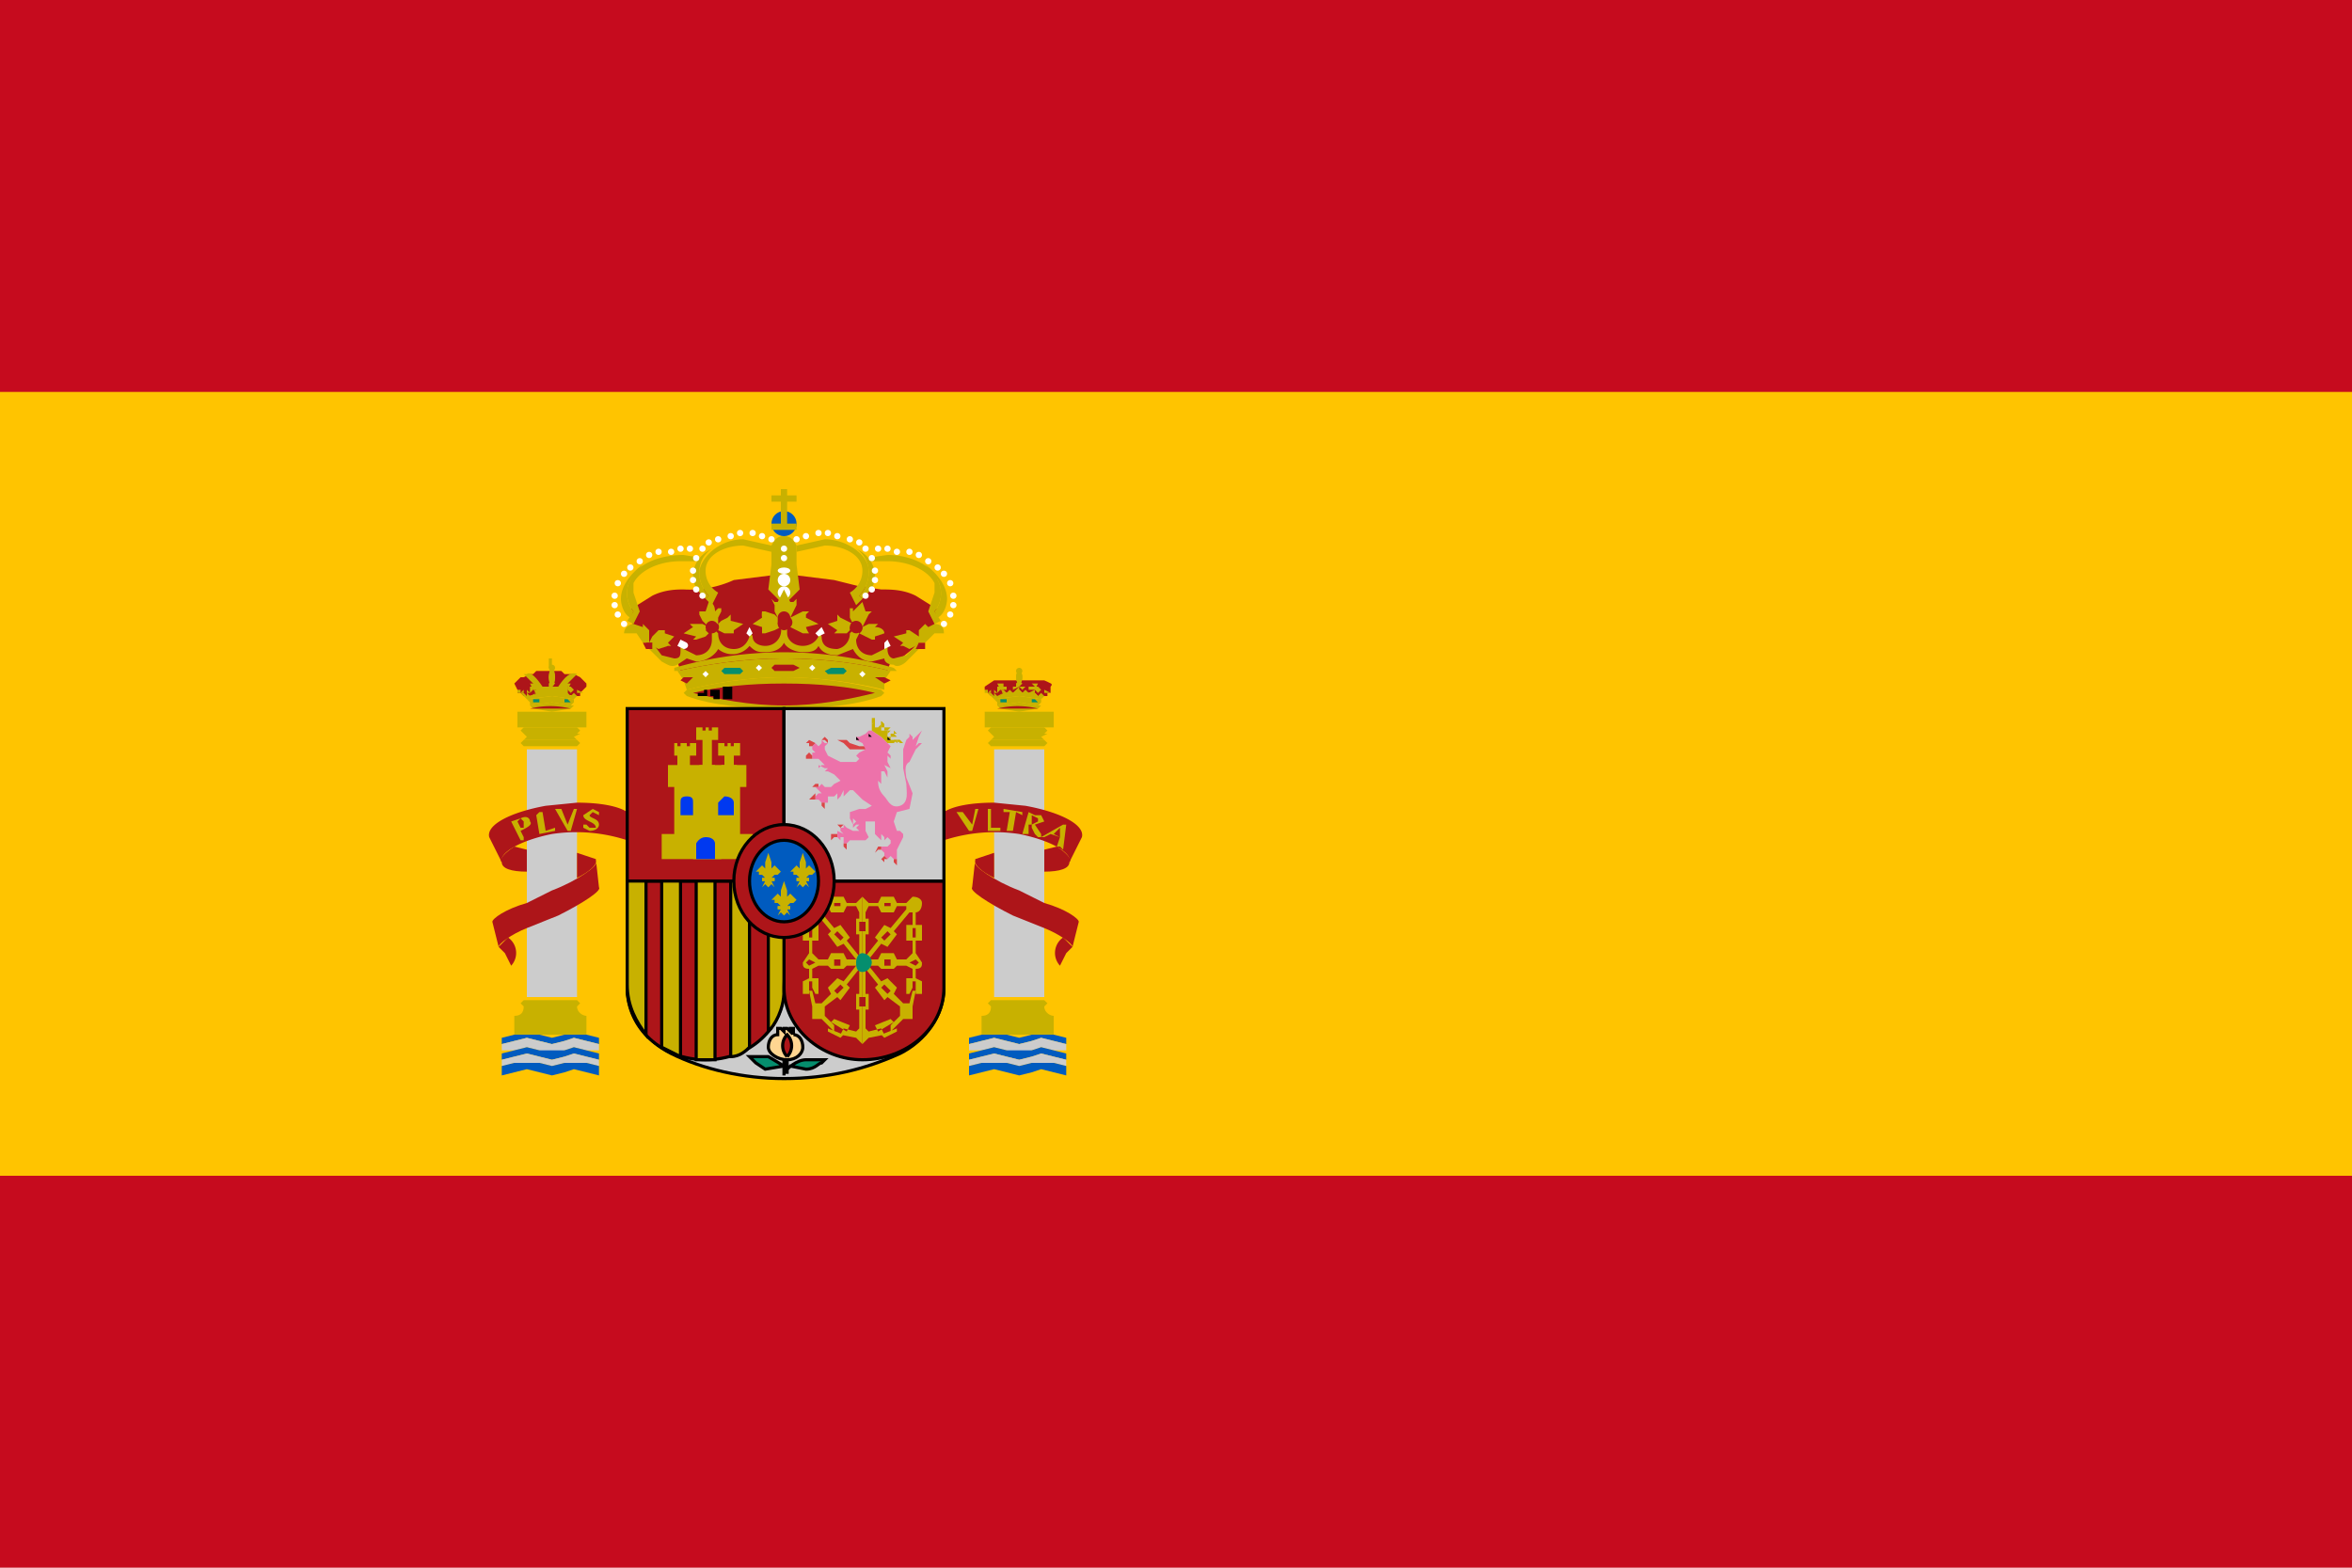 <svg xmlns="http://www.w3.org/2000/svg" xmlns:xlink="http://www.w3.org/1999/xlink" height="500" width="750"><path fill="#c60b1e" d="M0 0h750v500H0z"/><path fill="#ffc400" d="M0 125h750v250H0z"/><g stroke="#000" stroke-width="0"><path fill="#ad1519" d="M168 222h-1l-1-1h-1v-1l-1-2 2-2h1l2-1h1l1-1h8l1 1h3l2 1 1 1 1 1v1l-1 1-1 1v1h-1l-8-1-8 1z" stroke="none"/><g fill="#c8b100" stroke="none"><ellipse cx="176" cy="216" rx="1" ry="3"/><ellipse cx="176" cy="216" rx="1" ry="2"/><ellipse cx="176" cy="213" rx="1" ry="1"/><path d="M177 213h-3 1v-3h1v1h1-1v2h1"/><path fill="none" d="M176 212a1 1 0 1 1-1 0"/><path d="M176 222h-5v-2l-1-2-3-3h1c1-1 3 1 5 4h5c2-3 4-5 6-4l-3 3v4h-5z"/><path fill="none" d="M168 215l4 4m12-4l-5 4"/></g><g id="a" fill="#c8b100"><path d="M169 224l-1-1 8-1 7 1v1l-1 1-6-1-7 1v-1"/><path d="M176 227l6-1 1-1h-1l-6-1-7 1 1 1 6 1zM183 222h-1l-1-1h-2-1-1l-1-1-2 1h-1-2l-1 1h-2v1l8-1 7 1v-1z"/><path d="M176 219v1l1 1 1-1 1 1 2-1h-1 1v1l1 1 1-1 1 1 1-1-1 1-1 1v-1h-1l-1-1-2 1-1-1-1 1-1-1-2 1-1-1a2 2 0 0 1-2 0l-2 1-1 1-1-1-1-1h1l1 1v-1l1 1a1 1 0 0 0 1-2h1l1 1 1-1 1 1 1-1 1-1z"/><path stroke-linejoin="round" d="M176 222l-8 1 8-1 7 1h0l-7-1z"/><path d="M165 221v-1h-1 2v1h-1zM167 220v1h-1l1-1M165 221h1-1zM168 221v-1l1 1h-1zM169 220v1l1-1v-1h-1v1"/><path d="M170 218h-1l1 2h1v-2h-1M172 219v1h-1v-1h1M173 220zM174 219v1l2-1h-2M176 217l-1 1v1h1l1-1-1-1M178 219l-1 1-1-1h2M179 220h-1zM179 219v1h2v-1h-2"/><path d="M181 218h1l-1 2v-1l-1-1h1"/><path d="M183 220l-1 1-1-1v-1h1l1 1M183 221v-1 1zM186 221v-1h0v1zM184 220v1h2l-2-1M186 221h-1 1z"/></g><g id="b" fill="none"><path fill="#ad1519" d="M168 224h1-1"/><path fill="#058e6e" d="M171 224h-1v-1h2v1h-1"/><path fill="#ad1519" d="M176 223h-1-1 3-1"/><path fill="#058e6e" d="M181 224h1l-1-1h-1v1"/><path fill="#ad1519" d="M183 224h-1 1"/><path fill="#ad1519" stroke-linejoin="round" d="M176 226h-7a27 27 0 0 1 13 0h-6z"/><path d="M177 226v-1m-1 1v-1m0 1v-1M175 226v-1M175 226v-1M175 226v-1M174 226v-1M174 226v-1M174 226v-1m0 1v-1M173 226v-1m0 1v-1M172 226v-1m1 1v-1m0 1v-1M172 226v-1M172 226v-1M172 226v-1M171 226v-1m0 1v-1M171 226v-1M171 226v-1M171 226v-1M170 226v-1M170 226v-1"/></g><g id="c"><g fill="#005bbf"><path d="M191 331l-4-1-4-1-3 1-4 1-4-1-4-1-4 1-4 1v2l4-1 4-1 4 1 4 1 4-1 3-1 4 1 4 1v-2z"/><path fill="#ccc" d="M191 333l-4-1-4-1-3 1-4 1-4-1-4-1-4 1-4 1v2h4l4-1 4 1 4 1 4-1 3-1 4 1h4v-2"/><path d="M191 336l-4-1-4-1-3 1h-8l-4-1-4 1-4 1v2l4-1 4-1 4 1 4 1 4-1 3-1 4 1 4 1v-3"/><path fill="#ccc" d="M191 340l-4-1h-7l-4 1-4-1h-8l-4 1v-2l4-1 4-1 4 1 4 1 4-1 3-1 4 1 4 1v2"/><path d="M191 343l-4-1-4-1-3 1-4 1-4-1-4-1-4 1-4 1v-3l4-1h8l4 1 4-1h7l4 1v3z"/></g><g fill="#c8b100"><path stroke-linejoin="round" d="M167 321c0 2-1 3-3 3h23c-1 0-3-1-3-3h-17z"/><path d="M167 319h17l1 1-1 1h-17l-1-1 1-1zM164 330h23v-6h-23v6z"/></g><path fill="#ccc" d="M168 318h16v-79h-16v79z"/><path fill="none" d="M179 239v79m2-79v79"/><g fill="#c8b100"><path d="M165 232h22v-5h-22v5z"/><path stroke-linejoin="round" d="M167 236h17l-1-1 2-1h-18l1 1-1 1z"/><path d="M167 236h17l1 1-1 1h-17l-1-1 1-1zM167 232h17l1 1-1 1h-17l-1-1 1-1z"/></g></g><g id="d" fill="#ad1519"><path d="M162 299l-3 3 2 2 2 4a6 6 0 0 0-1-9z"/><path stroke-linejoin="round" d="M200 268a52 52 0 0 0-24-2c-10 2-17 6-16 9l-4-8c-1-4 7-8 18-10l10-1c7 0 13 1 16 3v9"/><path d="M168 278c-5 0-8-1-8-3-1-1 1-3 4-5l4 1v7M184 272l6 2v1c0 1-2 3-6 5v-8"/><path stroke-linejoin="round" d="M157 294c0-1 4-4 11-6l8-4c8-3 15-8 14-9v-1l1 9c1 1-5 5-13 9l-10 4c-5 2-9 5-9 6l-2-8z"/></g><path fill="#ad1519" d="M325 220l-1 1h-2-1-1l-1 1h-1-2l-1-1-1-1v-1l3-2h16c2 1 3 1 2 2v2h-1v1h-2-1l-1-1h-2-1-1l-1-1z" stroke="none"/><g fill="#c8b100" stroke="none"><ellipse cx="325" cy="216" rx="1" ry="2"/><ellipse cx="325" cy="216" rx="1" ry="2"/><ellipse cx="325" cy="214" rx="1" ry="1"/><path d="M326 214h-2 1v-2h-1 1v-1 1h1-1v2h1"/><path fill="none" d="M325 213"/></g><g fill="none" stroke="none"><path d="M314 220v-1c0-2 1-3 3-3h1M319 218v-1c0-1 1-2 3-2h1M330 218v-1l-2-2h-2M335 220v-1c0-2-1-3-2-3h-2"/></g><use xlink:href="#a" x="149"/><use xlink:href="#b" x="149"/><use xlink:href="#c" x="149"/><use xlink:href="#d" transform="matrix(-1 0 0 1 501 0)"/><g fill="#c8b100" stroke="none"><path d="M166 265c2-1 4-2 3-3 0-1-1-2-3-1l-3 1 3 6h1v-1l-1-2zm-1-3l1-1 1 1v2h-1l-1-2M173 259h-1l-1 1 1 6 5-1v-1l-3 1-1-6M182 265l2-7h-1l-2 5-2-5h-1-1l4 7h1M191 260v-1l-2-1-3 2c0 2 4 2 4 4h-2l-1-1h-1v1l2 1c2 0 3-1 3-2 0-2-3-2-3-3l1-1 2 1M310 265l2-7h-1l-1 5-3-4h-1-1l4 6h1M316 258h-1v7h4v-1h-3v-6M324 259l2 1v-1l-6-1v1h2l-1 6h2l1-6M326 266h2v-3h1v1l1 2 1 1h1v-1l-2-3 3-1-1-2h-2l-2-1-2 7m3-6l2 1v1l-2 1v-3M338 267l-1 3h1l1 1 1-8a8 8 0 0 1-1 0l-7 4h1l2-1 3 1zm-2-1l2-2v3l-2-1"/></g><g><path fill="#ad1519" d="M250 183l16 2 8 2 7 1c3 0 7 0 11 2l8 5-2 1v4l-5 5-2 2-5 4h-2l-1 3-33-4-33 4-1-3h-3l-5-4-2-2-4-5-1-4-1-1 8-5c4-2 8-2 10-2a34 34 0 0 0 16-3l16-2z" stroke="none"/><g fill="#c8b100" stroke="none"><path d="M225 191l2 2 2-4a8 8 0 0 1-4-7c0-5 6-8 12-8l9 2v-2l-9-2c-7 0-13 5-14 10v1c0 2 1 5 3 7l-1 1"/><path d="M225 191c-2-2-4-4-4-7 0-4 2-7 6-9a9 9 0 0 0-4 8c0 2 1 5 3 7l-1 1"/><path d="M202 195a9 9 0 0 1-1-10c2-5 9-8 17-8l6 1-1 1h-6c-7 0-13 3-15 7v3l2 6-2 4-2-1 2-3z"/><path d="M205 180l-4 5a9 9 0 0 0 1 10l-1 2c-2-1-3-4-3-6 0-4 3-8 7-11zM250 171c2 0 3 1 4 3v6l1 8-5 5-5-5 1-8v-1-5c1-2 2-3 4-3z"/><path d="M250 173l2 1v6l2 8-4 3-4-3 2-8v-1-5l2-1zM275 191l-2 2-2-4a8 8 0 0 0 4-7c0-5-6-8-12-8l-9 2v-2l9-2c7 0 14 5 14 10v1c0 2-1 5-3 7l1 1"/><path d="M275 191c2-2 4-4 4-7 0-4-2-7-6-9a9 9 0 0 1 4 8c0 2-1 5-3 7l1 1"/><path d="M298 195a9 9 0 0 0 1-10c-2-5-9-8-16-8l-7 1 1 1h6c7 0 13 3 15 7v3l-2 6 2 4 2-1-2-3z"/><path d="M295 180l4 5a9 9 0 0 1-1 10l1 2c2-1 3-4 3-6 0-4-3-8-7-11z"/><ellipse fill="#005bbf" cx="250" cy="167" rx="4" ry="4"/><path d="M249 156v2h-3v2h3v7h-3v2h8v-2h-3v-7h3v-2h-3v-2h-2z"/></g><g fill="#fff" stroke="none"><ellipse cx="250" cy="189" rx="2" ry="2"/><ellipse cx="250" cy="185" rx="2" ry="2"/><ellipse cx="250" cy="182" rx="2" ry="1"/><ellipse cx="250" cy="178" rx="1" ry="1"/><ellipse cx="250" cy="175" rx="1" ry="1"/><ellipse cx="199" cy="199" rx="1" ry="1"/><ellipse cx="197" cy="196" rx="1" ry="1"/><ellipse cx="196" cy="193" rx="1" ry="1"/><ellipse cx="196" cy="190" rx="1" ry="1"/><ellipse cx="197" cy="186" rx="1" ry="1"/><ellipse cx="199" cy="183" rx="1" ry="1"/><ellipse cx="201" cy="181" rx="1" ry="1"/><ellipse cx="204" cy="179" rx="1" ry="1"/><ellipse cx="207" cy="177" rx="1" ry="1"/><ellipse cx="210" cy="176" rx="1" ry="1"/><ellipse cx="214" cy="176" rx="1" ry="1"/><ellipse cx="217" cy="175" rx="1" ry="1"/><ellipse cx="220" cy="175" rx="1" ry="1"/><ellipse cx="224" cy="190" rx="1" ry="1"/><ellipse cx="222" cy="188" rx="1" ry="1"/><ellipse cx="221" cy="185" rx="1" ry="1"/><ellipse cx="221" cy="182" rx="1" ry="1"/><ellipse cx="222" cy="178" rx="1" ry="1"/><ellipse cx="224" cy="175" rx="1" ry="1"/><ellipse cx="226" cy="173" rx="1" ry="1"/><ellipse cx="229" cy="172" rx="1" ry="1"/><ellipse cx="233" cy="171" rx="1" ry="1"/><ellipse cx="236" cy="170" rx="1" ry="1"/><ellipse cx="240" cy="170" rx="1" ry="1"/><ellipse cx="243" cy="171" rx="1" ry="1"/><ellipse cx="246" cy="172" rx="1" ry="1"/><ellipse cx="254" cy="172" rx="1" ry="1"/><ellipse cx="257" cy="171" rx="1" ry="1"/><ellipse cx="261" cy="170" rx="1" ry="1"/><ellipse cx="264" cy="170" rx="1" ry="1"/><ellipse cx="267" cy="171" rx="1" ry="1"/><ellipse cx="271" cy="172" rx="1" ry="1"/><ellipse cx="274" cy="173" rx="1" ry="1"/><ellipse cx="276" cy="175" rx="1" ry="1"/><ellipse cx="278" cy="178" rx="1" ry="1"/><ellipse cx="279" cy="182" rx="1" ry="1"/><ellipse cx="279" cy="185" rx="1" ry="1"/><ellipse cx="278" cy="188" rx="1" ry="1"/><ellipse cx="276" cy="190" rx="1" ry="1"/><ellipse cx="280" cy="175" rx="1" ry="1"/><ellipse cx="283" cy="175" rx="1" ry="1"/><ellipse cx="286" cy="176" rx="1" ry="1"/><ellipse cx="290" cy="176" rx="1" ry="1"/><ellipse cx="293" cy="177" rx="1" ry="1"/><ellipse cx="296" cy="179" rx="1" ry="1"/><ellipse cx="299" cy="181" rx="1" ry="1"/><ellipse cx="301" cy="183" rx="1" ry="1"/><ellipse cx="303" cy="186" rx="1" ry="1"/><ellipse cx="304" cy="190" rx="1" ry="1"/><ellipse cx="304" cy="193" rx="1" ry="1"/><ellipse cx="303" cy="196" rx="1" ry="1"/><ellipse cx="301" cy="199" rx="1" ry="1"/></g><g fill="#c8b100" stroke="none"><path d="M250 226c-12 0-23-1-31-4l-1-1 1-1c8-2 19-4 31-4s23 2 31 4l1 1-1 1c-8 3-19 4-31 4"/><path d="M250 216c-12 0-23 2-31 4l-1-3-2-3c9-2 21-4 34-4 14 0 26 2 34 4l-2 3v3c-8-2-20-4-32-4"/><path d="M250 210c-13 0-25 2-34 4h-1v-1a126 126 0 0 1 70 0l1 1h-2c-8-2-20-4-34-4"/><path d="M250 200h1v2c0 2 2 4 5 4 2 0 4-1 5-3v-2l1 2c0 3 2 4 5 4a5 5 0 0 0 4-5l2-2 1 2-1 2c0 3 2 5 5 5l4-2 1-1v1c0 2 1 3 2 3l4-1 4-4v2l-4 4c-1 1-3 2-4 1-2 0-3-1-3-2l-4 1c-3 0-5-2-6-4l-5 2c-3 0-5-1-6-3-1 2-3 2-5 2s-5-1-6-3c-1 2-3 3-6 3-2 0-3 0-5-2a7 7 0 0 1-10 1c-1 2-4 4-7 4l-3-1-3 2c-2 1-3 0-5-1l-4-4 1-2 3 4 4 1c2 0 2-1 2-3v-1l1 1 4 2c3 0 5-2 5-5v-4l2 2c0 3 2 5 5 5 2 0 4-1 5-4v-2l1 2c0 2 2 3 4 3a5 5 0 0 0 5-6h1"/><path d="M208 206v-1h-3l-2-3h-4c0-2 2-3 3-3l3 1v-1l2 2v4l1-2 2-2h2v1l3 1-2 2a13 13 0 0 0 1 1h-1l-3 1-2-1"/><path fill="#ad1519" d="M205 205h3v2h-2l-1-2"/><path fill="#fff" d="M216 206l1-2 2 1c1 1 0 2-1 2l-2-1"/><path d="M226 202l-1-1 1-1-2-1h-3-1a6 6 0 0 0 1 1l-3 2 4 1-1 1h1l3-1 1-1M226 192c1 0 2 1 2 3l1-1h1v1l-1 2v2h-2l-1 1-2-2-1-2v-1h2l1-3M229 201a2 2 0 0 0 0-2l1-1 2-1 1-1v2l4 1-3 2a6 6 0 0 0 0 1h-1-2l-2-1"/><ellipse fill="#ad1519" cx="227" cy="200" rx="2" ry="2"/><path fill="#fff" d="M238 202l1-2 1 2-1 1-1-1"/><path d="M249 200l-1-1v-2l-1-1-3-1h-1a6 6 0 0 0 0 2l-3 2 3 1v2h1l3-1 2-1M250 188l2 4h1l1-1v2l-1 2-1 2a2 2 0 0 0-4 0l-1-2v-2l-1-2 1 1h1l2-4M252 200a2 2 0 0 0 0-3l2-1 2-1h2l-1 1v1l4 2-4 1a7 7 0 0 0 1 2h-2l-2-1-2-1"/><ellipse fill="#ad1519" cx="250" cy="199" rx="2" ry="2"/><path fill="#fff" d="M263 202l-1-2-2 2 1 1 2-1"/><path d="M271 201v-1l1-1-2-1-2-1-1-1v2l-3 1 3 2-1 1h4l1-1M275 192l-3 3v-1h-1v3l1 2a2 2 0 0 1 3 1l1-2 1-2 1-1h-2l-1-3M274 202a2 2 0 0 0 1-2l2-1h3l-1 1c2 0 3 1 3 2l-3 1v1h-1l-2-1-2-1"/><ellipse fill="#ad1519" cx="273" cy="200" rx="2" ry="2"/><path fill="#fff" d="M284 206l-1-2-1 1v2l2-1"/><path d="M292 206l1-1h2l3-3h3c0-2-1-3-3-3l-2 1-1-1-2 2v2l-3-2h-1v1l-4 1 3 2-1 1h-1 2l2 1 2-1"/><path fill="#ad1519" d="M295 205h-2l-1 2h3v-2"/></g><g fill="none"><path fill="#ad1519" d="M250 225c-11 0-21-2-29-4 8-2 18-3 29-3s21 1 29 3c-8 2-18 4-29 4z" stroke="none"/><path d="M258 224v-6m-3 6v-6m-2 7v-7M251 225v-7M249 225v-7M247 225v-7M246 225v-7M244 225v-7M241 224v-6m2 6v-6M239 224v-5m1 5v-6M235 224v-5m1 5v-5m2 5v-5M234 224v-5" stroke="none"/><path stroke-width="1" d="M233 223v-4M232 223v-4M229 223v-3m2 3v-4M228 223v-3M227 222v-2M225 222v-2M224 222v-1M223 222v-1"/><path d="M220 222c8-3 18-4 30-4s22 1 30 4" stroke="none"/><path fill="#ad1519" d="M217 217l1-1h3l-2 2-2-1" stroke="none"/><path fill="#fff" d="M224 215l1-1 1 1-1 1-1-1" stroke="none"/><path fill="#058e6e" d="M234 215h-3l-1-1 1-1h5l1 1-1 1h-2" stroke="none"/><path fill="#fff" d="M241 213l1-1 1 1-1 1-1-1" stroke="none"/><path fill="#ad1519" d="M250 214h-3l-1-1 1-1h6l2 1-2 1h-3" stroke="none"/><path fill="#fff" d="M258 213l1-1 1 1-1 1-1-1" stroke="none"/><path fill="#058e6e" d="M267 215h2l1-1-1-1h-4l-2 1 1 1h3" stroke="none"/><path fill="#fff" d="M274 215l1-1 1 1-1 1-1-1" stroke="none"/><path fill="#ad1519" d="M284 217l-2-1h-3l3 2 2-1" stroke="none"/></g></g><g stroke-width="1"><path fill="#ccc" d="M250 344c-13 0-26-3-36-8-8-4-14-12-14-21v-34h101v34c0 9-6 17-14 21-11 5-23 8-37 8z"/><path fill="#ffd691" d="M253 330c2 0 3 2 3 4s-2 4-5 4-6-2-6-4 1-4 3-4v-1-1h1l1 1v-1h1l1 1v-1h1v2"/><path fill="#058e6e" d="M250 340l-5-3h-6l2 2 3 2 6-1M251 341s3-3 6-3h6l-1 1c-1 0-2 2-5 2l-5-1-1 1"/><path fill="#ad1519" d="M251 337a5 5 0 0 1 0-7 5 5 0 0 1 0 7"/><path fill="#058e6e" d="M250 343v-3-2h1v4h-1v1"/><g fill="#c8b100"><path fill="#ad1519" d="M250 315c0 13-11 23-25 23s-25-10-25-23v-34h50v34"/><path d="M200 314c0 7 3 12 6 16v-50h-6v34zM211 334l6 3v-57h-6v54zM222 338h6v-58h-6v58zM233 337c3 0 5-2 6-3v-54h-6v57zM245 329c2-2 5-7 5-13l1-36h-6v49z"/></g><g><path fill="#ad1519" d="M301 281v34c0 13-12 23-26 23-13 0-25-10-25-23v-34h51"/><path id="e" fill="#c8b100" stroke="#c8b100" stroke-width="0" d="M273 306l-4-5-2 1-3-4 1-1-5-6h-1v4h2v5h-2v4l2 2h3l1-2h4l1 2zm-7-18v1h2v-1zm-8 20l2-1-2-1-1 1 1 1zm16-10h-1v-5h1v-2l-1-2h-3l-1 2h-4l-1-2h-3v1l5 6 2-1 3 4-1 1 4 5v-1zm-7-1l-1 1 2 2 1-1zm8 36l-2-2-5-1 1-2 4 1 1-1v-6h-1v-5h1v-8l-4 5 1 1-3 4-1-1-4 3v3l3 3v2l-4-4h-3v-4l-1-5h1l1 4h2l3-3-1-2 3-3 2 1 4-5h-3l-1 1h-4l-1-1h-3l-2 1v4h-1v-4c-2 0-2-1-2-2l2-3v-4h-2v-5h2v-4c-1 0-2-1-2-3 0-1 1-2 3-2l2 2h3l1-2h4l1 2h3l2-2v8h-1v3h1v21h-1v3h1zm-6-18l-1-1-2 2 1 1zm-10-19h-1v3h1zm9 12v-2h-2v2zm-10 9h-2v-4l2-1v5zm1-5h2v5h-1l-1-2zm11 17l1-2-5-2-1 1 5 3zm-1 1l-1 1-4-2v-1l5 2z"/><use xlink:href="#e" transform="matrix(-1 0 0 1 550 0)"/><path fill="#058e6e" d="M273 307c0-2 1-3 2-3s3 1 3 3c0 1-1 3-3 3s-2-2-2-3" stroke="none"/></g><g fill="#c8b100" stroke-width="0"><path fill="#ad1519" stroke-width="1" d="M200 281h50v-55h-50v55z"/><path d="M217 238h-1v-1h-1v4h1v3h-3v7h2v15h-4v8h29v-8h-4v-15h2v-7h-4v-3h2v-4h-2v1h-1v-1h-1v1h-1v-1h-2v4h2v3h-4v-8h2v-4h-2v1h-1v-1h-1v1h-1v-1h-2v4h2v8h-4v-3h2v-4h-2v1h-1v-1h-2v1zm-6 36h29m-29-2h29m-29-2h29m-29-2h29m-29-2h29m-25-2h21m-21-2h21m-21-2h21m-21-1h21m-21-2h21m-21-2h21m-21-2h21m-23-2h25m-25-2h25m-25-2h25m-25-1h25m-22-2h18m-10-2h3m-3-2h3m-3-2h3m-3-2h3m-5-2h7m-13 8h4m-5-2h7m-7 34v-2m0-2v-2m-2 2v2m3 0v-2m2 4v-2m0-2v-2m0-2v-2m0-2v-2m-2 8v-2m-3 2v-2m7 0v2m2-2v-2m-6-2v2m4-2v2m4-2v2m-2-2v-2m2-1v1m0-5v2m-2-4v2m2-4v2m-4-2v2m-4-2v2m-1-4v2m3-2v2m4-2v2m2-4v2m-4-2v2m-4-2v2m-1-3v1m7-1v1m-4-5v2m16-2h-3m5-2h-7m7 34v-2m0-2v-2m2 2v2m-4 0v-2m-2 4v-2m0-2v-2m0-2v-2m0-2v-2m2 8v-2m4 2v-2m-7 0v2m-2-2v-2m5-2v2m-3-2v2m-4-2v2m2-2v-2m-2-1v1m0-5v2m2-4v2m-2-4v2m4-2v2m3-2v2m2-4v2m-4-2v2m-3-2v2m-2-4v2m4-2v2m3-2v2m2-3v1m-7-1v1m3-5v2m-7 18v-2m0-5v-2m0 6v-2m0-6v-2m0-2v-1m0-4v-2m0-2v-2m-9 5h4m4-5h3m4 5h3" stroke="none"/><path d="M230 274v-5c0-1 0-4-5-4-4 0-4 3-4 4v5h9z" stroke="none"/><path d="M222 269h-2l1-3 2 2-1 1zM226 267l1-2-2-1-2 1 1 2h2zM228 269h3l-1-3-2 2v1zM222 261v-5c0-2-1-3-3-3s-2 1-2 3v5h5zM229 261v-5c0-2 1-3 2-3 2 0 3 1 3 3v5h-5zM220 248v-4h-4v4h4zM227 248l1-4h-5v4h4zM231 248l-1-4h5l-1 4h-3z" stroke="none"/><g fill="#0039f0" stroke="none"><path d="M228 274v-5s0-2-3-2c-2 0-3 2-3 2v5h6zM221 260v-4c0-1 0-2-2-2s-2 1-2 2v4h4zM229 260v-4l2-2c2 0 3 1 3 2v4h-5z"/></g></g><g><path fill="#ccc" d="M250 281h51v-55h-51v55z"/><path fill="#db4446" d="M276 239v-1h-2l-3-1-1-1h-3l2 1 2 2h5z" stroke="none"/><g fill="none" stroke-width="0" stroke="none"><path fill="#ed72aa" d="M283 237l1 1-1 2 1 1v1l-1-1v2l1 2v0l-2-1 1 2v2l-1-2h-1v4l-1-1-1-1 1 1c0 1 0 3 2 5 1 1 2 4 5 3s2-5 2-7l-1-5v-3-3l1-3 1-1v-1l1 1v1l1-1 2-2c0-1 0 0 0 0l-1 2-1 3 1-1h1l-2 2-1 2-1 2c-2 1-1 4-1 5l2 5-1 5-4 1-1 3 1 3h1l1 1v1l-1 2-1 2v3h-1l-1-1-1 1-1-1c-1-1 0 0 0 0v-1h0l-1-1v-1h2l1-1v-1l-1-1-1-1 1 1-1 1v-1l-1-1v2l-1-1-1-1v-1-2-1h-3v3l1 2-1 1h-1-4c-1 0 0 0 0 0l-1 1h-1s-1 0 0 0v-1-1h-1v1l-1-1v-2l2 1-1-1v-1h1v-1l1 1 2 1h2l-1-1 1-1h-1l-1 1v-1l1-1-1-1v2l-1-2v-2l3-1h2l2-1-3-2-2-2-1-1h-1l-1 1-1 1v-1-1l-1 2-1 1v-1-1l-1 1h-2v2h-1-1l-1-1h-1v-1l1-1h1l-1-1-1-1h1l1-1 1 1h2l1-1 2-1-1-1-1-1-2-1h-2 1l1-1h-1l-2-1v1l1-1h1l-1-1-1-1h-2v-1-1h1l-1-1v-1l1-1 1 1 1-1v-1l1 1h1l-1 1v1l1 2 2 1 2 1h5l1-1-1-1 1-1 2-1-1-2-2-1v-1h1l2-1 1-1h1l3 2 2 2"/><path d="M269 243l-1 1v1h4l-1 1v3h1l1-1 1-1v1l1 2v-1h1l1-2v2l1 2v-2l1-1v-1 1m-11 1l1-1 1-1h1m1 5l1-1 2-1M283 241l-1-1M278 257l2 3-1 2"/></g><path d="M273 236v-1l1 1h-1zM277 235v-1l1 1 1 1-1-1h-1z" stroke="none"/><g stroke-width="0" stroke="none"><path d="M273 240h1-1M274 240h1-1M274 237v1-1M275 237v1-1"/></g><g fill="#db4446" stroke-width="0" stroke="none"><path d="M262 236h1l1 1v-1l-2-2 1 1-1 1zM260 237l-2-1-1 1h1v1h1l1-1zM258 240l-1 1v1h2v-1l-1-1zM261 250h-1l-1 1h2v-1zM260 253l-1 1-1 1h2v-1-1zM262 256v1l1 1v-1-1h-1zM269 263h-3 1l1 1 1-1zM267 266h-2v2l1-1h1v-1zM269 269v1l1 1v-1-1h-1zM281 270h-1l-1 2 1-1h1v-1zM282 273l-1 1 1 1v-1h1l-1-1zM285 274v1l1 1v-1-1h-1z"/></g><g fill="#c8b100" stroke-width="0" stroke="none"><path d="M283 233h-1-1v-2l-1 1h-1v-2l-1 1v2l3 2 2 2h2l1-1h-1-1v-1h1v-1h-1v1h-1v-2z"/><g fill="#000"><path d="M281 233v0zM282 234h-1 1M280 233s-1 0 0 0M279 232v0zM283 235h-1 1zM283 236h1l-1-1v1M284 236z"/></g><path d="M281 230v1h1l-1-1"/><path d="M281 230v1h1l-1-1M280 231h1-1M282 232h-1v-1h1v1M281 231v1c0 1 0 0 0 0v-1zM278 230v-1h1v1h-1zM279 231l-1-1h1v1"/><path d="M278 230h1l-1 1v-1zM284 232h-1v1l1-1M282 232v1h1v-1h-1M284 233l-1 1v-1h1M283 233v-1 1zM286 234h-1v-1l1 1M285 235v-1l1 1h-1M284 234l1 1v-1h-1M285 235v0zM286 236l1 1h1l-1-1h-1zM286 236h-1l1 1v-1"/><path d="M286 237l1-1h-1v1z"/></g></g><g><ellipse fill="#ad1519" cx="250" cy="281" rx="16" ry="18"/><ellipse fill="#005bbf" cx="250" cy="281" rx="11" ry="13"/><g id="f" fill="#c8b100" stroke-width="0"><path stroke-linejoin="round" d="M245 272l-1 3v2l-1-1-2 2h1v1h1l1 1h-1v1h1l-1 2 1-1 1 1 1-1 1 1-1-2h1v-1h-1l1-1h1l1-1-2-2-1 1v-2l-1-3z"/><path d="M243 281h4v-1h-4v1z"/></g><use xlink:href="#f" x="11"/><use xlink:href="#f" x="5" y="9"/></g></g></g></svg>